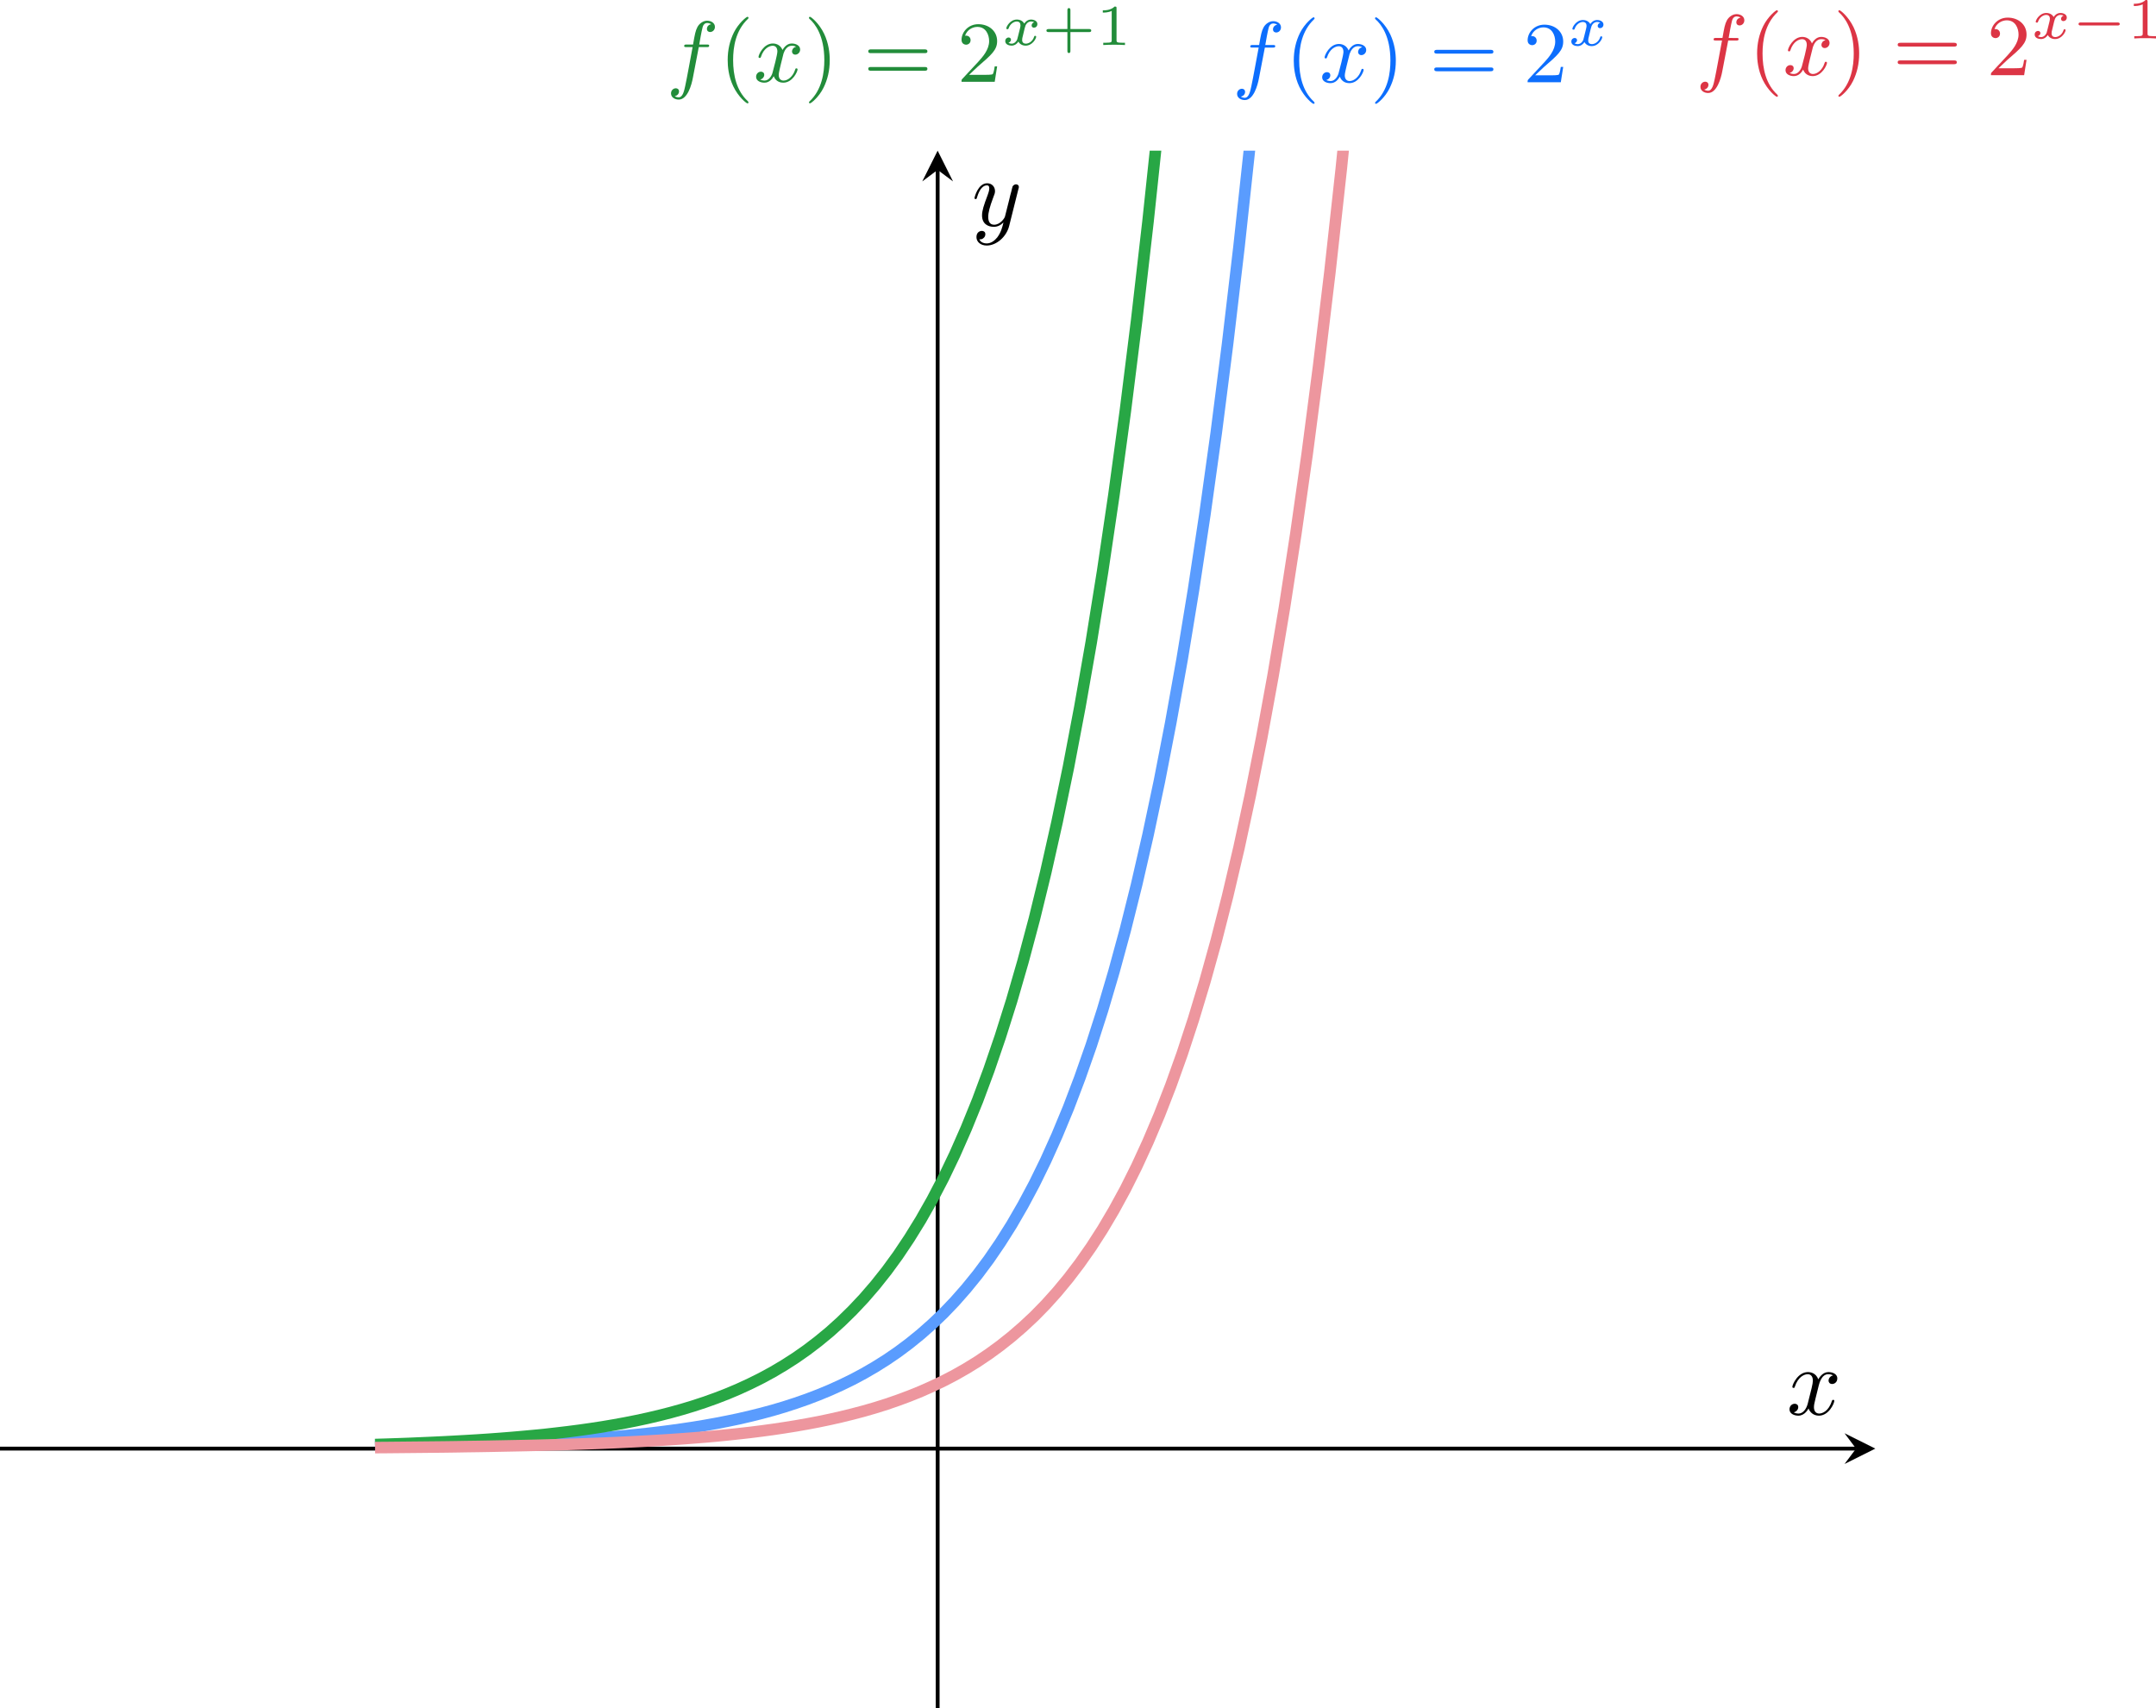 <?xml version="1.0" encoding="UTF-8" standalone="no"?>
<svg
   width="223.354pt"
   height="177.006pt"
   viewBox="0 0 223.354 177.006"
   version="1.2"
   id="svg1008"
   sodipodi:docname="exponential_hor_shift.svg"
   inkscape:version="1.1 (c4e8f9e, 2021-05-24)"
   xmlns:inkscape="http://www.inkscape.org/namespaces/inkscape"
   xmlns:sodipodi="http://sodipodi.sourceforge.net/DTD/sodipodi-0.dtd"
   xmlns:xlink="http://www.w3.org/1999/xlink"
   xmlns="http://www.w3.org/2000/svg"
   xmlns:svg="http://www.w3.org/2000/svg">
  <sodipodi:namedview
     id="namedview1010"
     pagecolor="#ffffff"
     bordercolor="#666666"
     borderopacity="1.0"
     inkscape:pageshadow="2"
     inkscape:pageopacity="0.0"
     inkscape:pagecheckerboard="0"
     inkscape:document-units="pt"
     showgrid="false"
     inkscape:zoom="1.7076326"
     inkscape:cx="90.476139"
     inkscape:cy="128.54053"
     inkscape:window-width="1440"
     inkscape:window-height="847"
     inkscape:window-x="2176"
     inkscape:window-y="76"
     inkscape:window-maximized="0"
     inkscape:current-layer="svg1008" />
  <defs
     id="defs883">
    <g
       id="g878">
      <symbol
         overflow="visible"
         id="glyph0-0">
        <path
           style="stroke:none"
           d=""
           id="path824" />
      </symbol>
      <symbol
         overflow="visible"
         id="glyph0-1">
        <path
           style="stroke:none"
           d="M 3.359,-3.594 H 4.156 c 0.188,0 0.281,0 0.281,-0.156 0,-0.109 -0.094,-0.109 -0.266,-0.109 H 3.406 C 3.5,-4.406 3.625,-5.141 3.75,-5.625 c 0.078,-0.344 0.297,-0.469 0.469,-0.469 0.062,0 0.266,0.016 0.422,0.125 -0.188,0.031 -0.438,0.188 -0.438,0.484 0,0.234 0.172,0.328 0.328,0.328 0.25,0 0.5,-0.203 0.5,-0.531 0,-0.406 -0.391,-0.641 -0.812,-0.641 -0.406,0 -0.812,0.297 -1,0.656 -0.203,0.391 -0.266,0.734 -0.453,1.812 H 2.125 c -0.172,0 -0.281,0 -0.281,0.156 0,0.109 0.109,0.109 0.266,0.109 H 2.719 C 2.469,-2.281 2.156,-0.5 1.953,0.438 1.844,0.938 1.703,1.609 1.281,1.609 1.141,1.609 0.953,1.562 0.875,1.484 1.094,1.453 1.312,1.266 1.312,1 c 0,-0.234 -0.172,-0.328 -0.328,-0.328 -0.25,0 -0.5,0.203 -0.5,0.531 0,0.422 0.406,0.641 0.797,0.641 0.906,0 1.328,-1.5 1.469,-2.266 z m 0,0"
           id="path827" />
      </symbol>
      <symbol
         overflow="visible"
         id="glyph0-2">
        <path
           style="stroke:none"
           d="m 4.406,-3.625 c -0.328,0.062 -0.422,0.344 -0.422,0.484 0,0.172 0.125,0.328 0.344,0.328 0.25,0 0.5,-0.219 0.5,-0.531 0,-0.422 -0.453,-0.625 -0.875,-0.625 -0.531,0 -0.844,0.484 -0.953,0.672 -0.172,-0.438 -0.562,-0.672 -1,-0.672 -0.953,0 -1.484,1.156 -1.484,1.391 0,0.078 0.062,0.109 0.125,0.109 0.078,0 0.109,-0.047 0.125,-0.109 0.281,-0.891 0.875,-1.156 1.219,-1.156 0.266,0 0.484,0.172 0.484,0.594 0,0.312 -0.375,1.75 -0.5,2.188 C 1.906,-0.688 1.625,-0.125 1.141,-0.125 c -0.188,0 -0.375,-0.062 -0.453,-0.109 C 0.922,-0.281 1.109,-0.5 1.109,-0.719 c 0,-0.234 -0.172,-0.328 -0.344,-0.328 -0.266,0 -0.5,0.219 -0.5,0.531 0,0.438 0.484,0.609 0.859,0.609 0.531,0 0.828,-0.422 0.969,-0.672 0.219,0.594 0.75,0.672 0.984,0.672 0.969,0 1.484,-1.156 1.484,-1.375 0,-0.047 -0.031,-0.109 -0.109,-0.109 -0.109,0 -0.109,0.031 -0.156,0.172 -0.203,0.641 -0.719,1.094 -1.188,1.094 -0.25,0 -0.5,-0.156 -0.5,-0.594 0,-0.203 0.125,-0.688 0.203,-1.031 0.047,-0.156 0.281,-1.125 0.297,-1.188 0.109,-0.328 0.375,-0.797 0.844,-0.797 0.156,0 0.328,0.016 0.453,0.109 z m 0,0"
           id="path830" />
      </symbol>
      <symbol
         overflow="visible"
         id="glyph1-0">
        <path
           style="stroke:none"
           d=""
           id="path833" />
      </symbol>
      <symbol
         overflow="visible"
         id="glyph1-1">
        <path
           style="stroke:none"
           d="M 3.062,2.141 C 3.062,2.094 3.031,2.062 2.984,2 1.828,0.938 1.469,-0.672 1.469,-2.25 1.469,-3.625 1.734,-5.312 3,-6.516 3.047,-6.562 3.062,-6.578 3.062,-6.625 c 0,-0.062 -0.047,-0.109 -0.109,-0.109 -0.109,0 -0.922,0.656 -1.406,1.625 C 1.125,-4.25 0.906,-3.312 0.906,-2.25 c 0,0.641 0.078,1.672 0.578,2.719 0.531,1.109 1.359,1.766 1.469,1.766 0.062,0 0.109,-0.031 0.109,-0.094 z m 0,0"
           id="path836" />
      </symbol>
      <symbol
         overflow="visible"
         id="glyph1-2">
        <path
           style="stroke:none"
           d="M 2.672,-2.25 C 2.672,-2.984 2.562,-3.969 2.094,-4.969 1.562,-6.078 0.734,-6.734 0.625,-6.734 c -0.094,0 -0.109,0.078 -0.109,0.109 0,0.047 0.016,0.062 0.078,0.125 0.531,0.469 1.516,1.688 1.516,4.25 0,1.281 -0.234,3.062 -1.531,4.281 -0.016,0.016 -0.062,0.062 -0.062,0.109 0,0.016 0.016,0.094 0.109,0.094 0.109,0 0.922,-0.641 1.406,-1.625 C 2.453,-0.25 2.672,-1.172 2.672,-2.25 Z m 0,0"
           id="path839" />
      </symbol>
      <symbol
         overflow="visible"
         id="glyph1-3">
        <path
           style="stroke:none"
           d="m 6.344,-2.969 c 0.125,0 0.297,0 0.297,-0.188 0,-0.203 -0.188,-0.203 -0.328,-0.203 H 0.844 c -0.141,0 -0.328,0 -0.328,0.203 0,0.188 0.172,0.188 0.297,0.188 z M 6.312,-1.141 c 0.141,0 0.328,0 0.328,-0.203 0,-0.188 -0.172,-0.188 -0.297,-0.188 H 0.812 c -0.125,0 -0.297,0 -0.297,0.188 0,0.203 0.188,0.203 0.328,0.203 z m 0,0"
           id="path842" />
      </symbol>
      <symbol
         overflow="visible"
         id="glyph1-4">
        <path
           style="stroke:none"
           d="m 4.141,-1.594 h -0.25 C 3.875,-1.469 3.797,-0.938 3.688,-0.797 3.625,-0.719 3.016,-0.719 2.828,-0.719 H 1.234 L 2.125,-1.562 c 1.469,-1.266 2.016,-1.75 2.016,-2.656 0,-1.031 -0.844,-1.75 -1.953,-1.75 -1.031,0 -1.734,0.812 -1.734,1.625 0,0.453 0.391,0.5 0.469,0.5 0.203,0 0.469,-0.141 0.469,-0.469 0,-0.266 -0.188,-0.469 -0.469,-0.469 -0.047,0 -0.062,0 -0.109,0.016 C 1.031,-5.406 1.609,-5.688 2.094,-5.688 c 0.906,0 1.219,0.844 1.219,1.469 0,0.906 -0.688,1.656 -1.109,2.125 L 0.562,-0.328 C 0.453,-0.219 0.453,-0.203 0.453,0 h 3.438 z m 0,0"
           id="path845" />
      </symbol>
      <symbol
         overflow="visible"
         id="glyph2-0">
        <path
           style="stroke:none"
           d=""
           id="path848" />
      </symbol>
      <symbol
         overflow="visible"
         id="glyph2-1">
        <path
           style="stroke:none"
           d="m 3.375,-2.359 c -0.219,0.062 -0.266,0.234 -0.266,0.328 0,0.188 0.156,0.234 0.234,0.234 0.188,0 0.359,-0.141 0.359,-0.375 0,-0.328 -0.359,-0.469 -0.656,-0.469 -0.406,0 -0.641,0.312 -0.703,0.422 -0.078,-0.156 -0.312,-0.422 -0.766,-0.422 -0.688,0 -1.094,0.719 -1.094,0.922 0,0.031 0.031,0.078 0.109,0.078 0.094,0 0.109,-0.031 0.125,-0.078 0.156,-0.484 0.562,-0.719 0.844,-0.719 0.297,0 0.391,0.188 0.391,0.391 0,0.062 0,0.125 -0.047,0.312 -0.141,0.547 -0.266,1.094 -0.297,1.172 -0.094,0.219 -0.312,0.422 -0.562,0.422 -0.031,0 -0.203,0 -0.344,-0.094 C 0.938,-0.312 0.969,-0.5 0.969,-0.547 c 0,-0.156 -0.125,-0.234 -0.25,-0.234 -0.156,0 -0.344,0.125 -0.344,0.375 0,0.344 0.375,0.469 0.656,0.469 0.344,0 0.594,-0.234 0.703,-0.422 0.125,0.25 0.406,0.422 0.75,0.422 0.703,0 1.094,-0.734 1.094,-0.922 0,-0.016 0,-0.094 -0.109,-0.094 -0.078,0 -0.094,0.047 -0.109,0.109 C 3.188,-0.328 2.766,-0.141 2.5,-0.141 c -0.219,0 -0.375,-0.125 -0.375,-0.375 0,-0.125 0.016,-0.25 0.078,-0.453 L 2.391,-1.75 c 0.062,-0.234 0.094,-0.344 0.219,-0.484 C 2.688,-2.328 2.844,-2.438 3.031,-2.438 c 0.031,0 0.203,0 0.344,0.078 z m 0,0"
           id="path851" />
      </symbol>
      <symbol
         overflow="visible"
         id="glyph3-0">
        <path
           style="stroke:none"
           d=""
           id="path854" />
      </symbol>
      <symbol
         overflow="visible"
         id="glyph3-1">
        <path
           style="stroke:none"
           d="m 2.953,-1.344 h 1.938 c 0.078,0 0.219,0 0.219,-0.156 0,-0.156 -0.141,-0.156 -0.219,-0.156 h -1.938 v -1.938 c 0,-0.078 0,-0.234 -0.156,-0.234 -0.156,0 -0.156,0.156 -0.156,0.234 v 1.938 h -1.938 c -0.078,0 -0.234,0 -0.234,0.156 0,0.156 0.156,0.156 0.234,0.156 h 1.938 v 1.938 c 0,0.094 0,0.234 0.156,0.234 0.156,0 0.156,-0.141 0.156,-0.234 z m 0,0"
           id="path857" />
      </symbol>
      <symbol
         overflow="visible"
         id="glyph3-2">
        <path
           style="stroke:none"
           d="m 2.141,-3.797 c 0,-0.188 -0.016,-0.188 -0.203,-0.188 -0.391,0.391 -1,0.391 -1.219,0.391 v 0.234 c 0.156,0 0.562,0 0.922,-0.172 v 3.016 c 0,0.203 0,0.281 -0.625,0.281 h -0.25 V 0 c 0.328,-0.031 0.797,-0.031 1.125,-0.031 0.328,0 0.797,0 1.125,0.031 v -0.234 h -0.25 c -0.625,0 -0.625,-0.078 -0.625,-0.281 z m 0,0"
           id="path860" />
      </symbol>
      <symbol
         overflow="visible"
         id="glyph4-0">
        <path
           style="stroke:none"
           d=""
           id="path863" />
      </symbol>
      <symbol
         overflow="visible"
         id="glyph4-1">
        <path
           style="stroke:none"
           d="m 4.766,-1.344 c 0.094,0 0.25,0 0.25,-0.156 0,-0.156 -0.156,-0.156 -0.25,-0.156 H 1 c -0.109,0 -0.25,0 -0.25,0.156 0,0.156 0.141,0.156 0.25,0.156 z m 0,0"
           id="path866" />
      </symbol>
      <symbol
         overflow="visible"
         id="glyph5-0">
        <path
           style="stroke:none"
           d=""
           id="path869" />
      </symbol>
      <symbol
         overflow="visible"
         id="glyph5-1">
        <path
           style="stroke:none"
           d="M 3.328,-3.016 C 3.391,-3.266 3.625,-4.188 4.312,-4.188 c 0.047,0 0.297,0 0.5,0.125 C 4.531,-4 4.344,-3.766 4.344,-3.516 c 0,0.156 0.109,0.344 0.375,0.344 0.219,0 0.531,-0.172 0.531,-0.578 0,-0.516 -0.578,-0.656 -0.922,-0.656 -0.578,0 -0.922,0.531 -1.047,0.75 -0.25,-0.656 -0.781,-0.75 -1.078,-0.75 -1.031,0 -1.609,1.281 -1.609,1.531 0,0.109 0.109,0.109 0.125,0.109 0.078,0 0.109,-0.031 0.125,-0.109 0.344,-1.062 1,-1.312 1.344,-1.312 0.188,0 0.531,0.094 0.531,0.672 0,0.312 -0.172,0.969 -0.531,2.375 -0.156,0.609 -0.516,1.031 -0.953,1.031 -0.062,0 -0.281,0 -0.5,-0.125 0.25,-0.062 0.469,-0.266 0.469,-0.547 0,-0.266 -0.219,-0.344 -0.359,-0.344 -0.312,0 -0.547,0.25 -0.547,0.578 0,0.453 0.484,0.656 0.922,0.656 0.672,0 1.031,-0.703 1.047,-0.75 0.125,0.359 0.484,0.75 1.078,0.75 1.031,0 1.594,-1.281 1.594,-1.531 0,-0.109 -0.078,-0.109 -0.109,-0.109 -0.094,0 -0.109,0.047 -0.141,0.109 -0.328,1.078 -1,1.312 -1.312,1.312 -0.391,0 -0.547,-0.312 -0.547,-0.656 0,-0.219 0.047,-0.438 0.156,-0.875 z m 0,0"
           id="path872" />
      </symbol>
      <symbol
         overflow="visible"
         id="glyph5-2">
        <path
           style="stroke:none"
           d="m 4.844,-3.797 c 0.047,-0.141 0.047,-0.156 0.047,-0.234 0,-0.172 -0.141,-0.266 -0.297,-0.266 -0.094,0 -0.25,0.062 -0.344,0.203 -0.016,0.062 -0.109,0.359 -0.141,0.547 -0.078,0.25 -0.141,0.531 -0.203,0.797 l -0.453,1.797 c -0.031,0.141 -0.469,0.844 -1.125,0.844 -0.5,0 -0.609,-0.438 -0.609,-0.812 C 1.719,-1.375 1.891,-2 2.219,-2.875 2.375,-3.281 2.422,-3.391 2.422,-3.594 c 0,-0.438 -0.312,-0.812 -0.812,-0.812 -0.953,0 -1.312,1.453 -1.312,1.531 0,0.109 0.094,0.109 0.109,0.109 0.109,0 0.109,-0.031 0.156,-0.188 0.281,-0.938 0.672,-1.234 1.016,-1.234 0.078,0 0.25,0 0.25,0.312 0,0.25 -0.109,0.516 -0.172,0.703 -0.406,1.062 -0.578,1.625 -0.578,2.094 0,0.891 0.625,1.188 1.219,1.188 0.391,0 0.719,-0.172 1,-0.453 -0.125,0.516 -0.25,1.016 -0.641,1.547 -0.266,0.328 -0.641,0.625 -1.094,0.625 -0.141,0 -0.594,-0.031 -0.766,-0.422 0.156,0 0.297,0 0.422,-0.125 C 1.328,1.203 1.422,1.062 1.422,0.875 1.422,0.562 1.156,0.531 1.062,0.531 0.828,0.531 0.5,0.688 0.5,1.172 c 0,0.5 0.438,0.875 1.062,0.875 1.016,0 2.047,-0.906 2.328,-2.031 z m 0,0"
           id="path875" />
      </symbol>
    </g>
    <clipPath
       id="clip1">
      <path
         d="M 97,17.492 H 249 V 169 H 97 Z m 0,0"
         id="path880" />
    </clipPath>
  </defs>
  <g
     id="g1517"
     transform="translate(-75.914,-1.881)">
    <g
       style="fill:#228c3a;fill-opacity:1"
       id="g887"
       transform="translate(127.369,-72.03)">
      <use
         xlink:href="#glyph0-1"
         x="17.577"
         y="82.386"
         id="use885"
         width="100%"
         height="100%"
         style="fill:#228c3a" />
    </g>
    <g
       style="fill:#228c3a;fill-opacity:1"
       id="g891"
       transform="translate(127.369,-72.03)">
      <use
         xlink:href="#glyph1-1"
         x="23.025"
         y="82.386"
         id="use889"
         width="100%"
         height="100%"
         style="fill:#228c3a" />
    </g>
    <g
       style="fill:#228c3a;fill-opacity:1"
       id="g895"
       transform="translate(127.369,-72.03)">
      <use
         xlink:href="#glyph0-2"
         x="26.609"
         y="82.386"
         id="use893"
         width="100%"
         height="100%"
         style="fill:#228c3a" />
    </g>
    <g
       style="fill:#228c3a;fill-opacity:1"
       id="g899"
       transform="translate(127.369,-72.03)">
      <use
         xlink:href="#glyph1-2"
         x="31.832"
         y="82.386"
         id="use897"
         width="100%"
         height="100%"
         style="fill:#228c3a" />
    </g>
    <g
       style="fill:#228c3a;fill-opacity:1"
       id="g903"
       transform="translate(127.369,-72.03)">
      <use
         xlink:href="#glyph1-3"
         x="37.98"
         y="82.386"
         id="use901"
         width="100%"
         height="100%"
         style="fill:#228c3a" />
    </g>
    <g
       style="fill:#228c3a;fill-opacity:1"
       id="g907"
       transform="translate(127.369,-72.03)">
      <use
         xlink:href="#glyph1-4"
         x="47.703"
         y="82.386"
         id="use905"
         width="100%"
         height="100%"
         style="fill:#228c3a" />
    </g>
    <g
       style="fill:#228c3a;fill-opacity:1"
       id="g911"
       transform="translate(127.369,-72.03)">
      <use
         xlink:href="#glyph2-1"
         x="52.311"
         y="78.577"
         id="use909"
         width="100%"
         height="100%"
         style="fill:#228c3a" />
    </g>
    <g
       style="fill:#228c3a;fill-opacity:1"
       id="g917"
       transform="translate(127.369,-72.03)">
      <use
         xlink:href="#glyph3-1"
         x="56.483"
         y="78.577"
         id="use913"
         width="100%"
         height="100%"
         style="fill:#228c3a" />
      <use
         xlink:href="#glyph3-2"
         x="62.073"
         y="78.577"
         id="use915"
         width="100%"
         height="100%"
         style="fill:#228c3a" />
    </g>
    <g
       style="fill:#0d6efd;fill-opacity:1"
       id="g921"
       transform="translate(181.391,-91.355)">
      <use
         xlink:href="#glyph0-1"
         x="22.198"
         y="101.76"
         id="use919"
         width="100%"
         height="100%"
         style="fill:#0d6efd" />
    </g>
    <g
       style="fill:#0d6efd;fill-opacity:1"
       id="g925"
       transform="translate(181.391,-91.355)">
      <use
         xlink:href="#glyph1-1"
         x="27.647"
         y="101.76"
         id="use923"
         width="100%"
         height="100%"
         style="fill:#0d6efd" />
    </g>
    <g
       style="fill:#0d6efd;fill-opacity:1"
       id="g929"
       transform="translate(181.391,-91.355)">
      <use
         xlink:href="#glyph0-2"
         x="31.23"
         y="101.76"
         id="use927"
         width="100%"
         height="100%"
         style="fill:#0d6efd" />
    </g>
    <g
       style="fill:#0d6efd;fill-opacity:1"
       id="g933"
       transform="translate(181.391,-91.355)">
      <use
         xlink:href="#glyph1-2"
         x="36.454"
         y="101.76"
         id="use931"
         width="100%"
         height="100%"
         style="fill:#0d6efd" />
    </g>
    <g
       style="fill:#0d6efd;fill-opacity:1"
       id="g937"
       transform="translate(181.391,-91.355)">
      <use
         xlink:href="#glyph1-3"
         x="42.593"
         y="101.76"
         id="use935"
         width="100%"
         height="100%"
         style="fill:#0d6efd" />
    </g>
    <g
       style="fill:#0d6efd;fill-opacity:1"
       id="g941"
       transform="translate(181.391,-91.355)">
      <use
         xlink:href="#glyph1-4"
         x="52.325"
         y="101.76"
         id="use939"
         width="100%"
         height="100%"
         style="fill:#0d6efd" />
    </g>
    <g
       style="fill:#0d6efd;fill-opacity:1"
       id="g945"
       transform="translate(181.391,-91.355)">
      <use
         xlink:href="#glyph2-1"
         x="56.932"
         y="97.951"
         id="use943"
         width="100%"
         height="100%"
         style="fill:#0d6efd" />
    </g>
    <g
       style="fill:#dc3545;fill-opacity:1"
       id="g949"
       transform="translate(234.096,-106.727)">
      <use
         xlink:href="#glyph0-1"
         x="17.494"
         y="116.401"
         id="use947"
         width="100%"
         height="100%"
         style="fill:#dc3545" />
    </g>
    <g
       style="fill:#dc3545;fill-opacity:1"
       id="g953"
       transform="translate(234.096,-106.727)">
      <use
         xlink:href="#glyph1-1"
         x="22.942"
         y="116.401"
         id="use951"
         width="100%"
         height="100%"
         style="fill:#dc3545" />
    </g>
    <g
       style="fill:#dc3545;fill-opacity:1"
       id="g957"
       transform="translate(234.096,-106.727)">
      <use
         xlink:href="#glyph0-2"
         x="26.526"
         y="116.401"
         id="use955"
         width="100%"
         height="100%"
         style="fill:#dc3545" />
    </g>
    <g
       style="fill:#dc3545;fill-opacity:1"
       id="g961"
       transform="translate(234.096,-106.727)">
      <use
         xlink:href="#glyph1-2"
         x="31.749"
         y="116.401"
         id="use959"
         width="100%"
         height="100%"
         style="fill:#dc3545" />
    </g>
    <g
       style="fill:#dc3545;fill-opacity:1"
       id="g965"
       transform="translate(234.096,-106.727)">
      <use
         xlink:href="#glyph1-3"
         x="37.897"
         y="116.401"
         id="use963"
         width="100%"
         height="100%"
         style="fill:#dc3545" />
    </g>
    <g
       style="fill:#dc3545;fill-opacity:1"
       id="g969"
       transform="translate(234.096,-106.727)">
      <use
         xlink:href="#glyph1-4"
         x="47.62"
         y="116.401"
         id="use967"
         width="100%"
         height="100%"
         style="fill:#dc3545" />
    </g>
    <g
       style="fill:#dc3545;fill-opacity:1"
       id="g973"
       transform="translate(234.096,-106.727)">
      <use
         xlink:href="#glyph2-1"
         x="52.228"
         y="112.592"
         id="use971"
         width="100%"
         height="100%"
         style="fill:#dc3545" />
    </g>
    <g
       style="fill:#dc3545;fill-opacity:1"
       id="g977"
       transform="translate(234.096,-106.727)">
      <use
         xlink:href="#glyph4-1"
         x="56.4"
         y="112.592"
         id="use975"
         width="100%"
         height="100%"
         style="fill:#dc3545" />
    </g>
    <g
       style="fill:#dc3545;fill-opacity:1"
       id="g981"
       transform="translate(234.096,-106.727)">
      <use
         xlink:href="#glyph3-2"
         x="62.156"
         y="112.592"
         id="use979"
         width="100%"
         height="100%"
         style="fill:#dc3545" />
    </g>
    <path
       style="fill:none;stroke:#000000;stroke-width:0.399;stroke-linecap:butt;stroke-linejoin:miter;stroke-miterlimit:10;stroke-opacity:1"
       d="M 75.914,151.988 H 268.195"
       id="path983" />
    <path
       style="fill:#000000;fill-opacity:1;fill-rule:nonzero;stroke:none"
       d="M 270.188,151.988 267,150.395 268.195,151.988 267,153.582"
       id="path985" />
    <path
       style="fill:none;stroke:#000000;stroke-width:0.399;stroke-linecap:butt;stroke-linejoin:miter;stroke-miterlimit:10;stroke-opacity:1"
       d="M 173.051,178.887 V 19.484"
       id="path987" />
    <path
       style="fill:#000000;fill-opacity:1;fill-rule:nonzero;stroke:none"
       d="m 173.051,17.492 -1.594,3.188 1.594,-1.195 1.594,1.195"
       id="path989" />
    <g
       clip-path="url(#clip1)"
       clip-rule="nonzero"
       id="g997">
      <path
         style="fill:none;stroke:#5a9cfe;stroke-width:1.196;stroke-linecap:butt;stroke-linejoin:miter;stroke-miterlimit:10;stroke-opacity:1"
         d="m 38.854,27.111 1.18,0.016 1.176,0.023 1.176,0.02 1.18,0.023 1.176,0.027 1.18,0.027 2.352,0.062 1.18,0.039 1.176,0.039 1.176,0.043 1.18,0.043 1.176,0.051 1.18,0.055 2.352,0.125 1.18,0.07 1.176,0.078 1.18,0.082 1.176,0.094 1.176,0.098 1.18,0.109 1.176,0.117 1.176,0.125 1.18,0.137 1.176,0.152 1.18,0.164 1.176,0.176 1.176,0.195 1.18,0.211 1.176,0.23 1.18,0.246 1.176,0.273 1.176,0.293 1.18,0.32 1.176,0.348 1.18,0.383 1.176,0.41 1.176,0.449 1.18,0.488 1.176,0.531 1.176,0.574 1.18,0.629 1.176,0.684 1.18,0.742 1.176,0.805 1.176,0.879 1.18,0.957 1.176,1.039 1.18,1.125 1.176,1.23 1.176,1.336 1.18,1.453 1.176,1.578 1.176,1.719 1.18,1.871 1.176,2.035 1.18,2.211 1.176,2.406 1.176,2.617 1.18,2.844 1.176,3.098 1.18,3.363 1.176,3.66 1.176,3.984 1.18,4.332 1.176,4.707 1.176,5.125 1.18,5.574 1.176,6.059 1.18,6.59 1.176,7.172 1.176,7.797 1.18,8.48 1.176,9.223 1.18,10.035 1.176,10.914 1.176,11.863 1.18,12.906 1.176,14.039 1.176,15.27 1.18,16.605 1.176,18.059 1.18,19.645 1.176,21.359 1.176,23.238 1.18,25.273 1.176,27.488 1.18,29.898 1.176,32.52 1.176,35.359 1.18,38.473 1.176,41.82 1.18,45.504 1.176,49.488 1.176,53.824 1.18,58.551 1.176,63.664 1.176,69.258"
         transform="matrix(1,0,0,-1,75.916,178.888)"
         id="path991" />
      <path
         style="fill:none;stroke:#28a745;stroke-width:1.196;stroke-linecap:butt;stroke-linejoin:miter;stroke-miterlimit:10;stroke-opacity:1"
         d="m 38.854,27.322 1.18,0.035 1.176,0.039 1.176,0.043 1.18,0.051 1.176,0.051 1.18,0.055 1.176,0.062 1.176,0.066 1.18,0.07 1.176,0.078 1.176,0.086 1.18,0.094 1.176,0.102 1.18,0.109 1.176,0.117 1.176,0.133 1.18,0.141 1.176,0.152 1.18,0.168 1.176,0.18 1.176,0.199 1.18,0.215 1.176,0.234 1.176,0.254 1.18,0.277 1.176,0.301 1.18,0.328 1.176,0.355 1.176,0.387 1.18,0.422 1.176,0.457 1.18,0.5 1.176,0.543 1.176,0.586 1.18,0.641 1.176,0.699 1.18,0.758 1.176,0.824 1.176,0.898 1.18,0.973 1.176,1.062 1.176,1.152 1.18,1.254 1.176,1.363 1.18,1.484 1.176,1.613 1.176,1.758 1.18,1.91 1.176,2.074 1.18,2.262 1.176,2.457 1.176,2.672 1.18,2.902 1.176,3.164 1.176,3.438 1.18,3.738 1.176,4.066 1.18,4.422 1.176,4.812 1.176,5.23 1.18,5.691 1.176,6.191 1.18,6.73 1.176,7.324 1.176,7.961 1.18,8.664 1.176,9.418 1.176,10.246 1.18,11.145 1.176,12.121 1.18,13.18 1.176,14.336 1.176,15.598 1.18,16.957 1.176,18.441 1.18,20.062 1.176,21.82 1.176,23.73 1.18,25.816 1.176,28.07 1.176,30.531 1.18,33.215 1.176,36.109 1.18,39.285 1.176,42.723 1.176,46.477 1.18,50.543 1.176,54.965 1.18,59.789 1.176,65.043 1.176,70.703 1.18,76.918 1.176,83.668 1.18,91 1.176,98.969 1.176,107.633 1.18,117.133 1.176,127.277 1.176,138.492"
         transform="matrix(1,0,0,-1,75.916,178.888)"
         id="path993" />
      <path
         style="fill:none;stroke:#ed969e;stroke-width:1.196;stroke-linecap:butt;stroke-linejoin:miter;stroke-miterlimit:10;stroke-opacity:1"
         d="m 38.854,27.005 1.18,0.008 2.352,0.023 1.18,0.012 1.176,0.012 1.18,0.012 1.176,0.016 1.176,0.02 1.18,0.016 1.176,0.02 1.176,0.023 1.18,0.023 1.176,0.023 1.18,0.027 2.352,0.062 1.18,0.035 1.176,0.039 1.18,0.043 1.176,0.043 1.176,0.051 1.18,0.055 1.176,0.059 1.176,0.062 1.18,0.07 1.176,0.074 1.18,0.082 1.176,0.09 1.176,0.094 1.18,0.105 1.176,0.117 1.18,0.125 1.176,0.133 1.176,0.148 1.18,0.16 1.176,0.176 1.18,0.188 1.176,0.207 1.176,0.223 1.18,0.246 1.176,0.266 1.176,0.289 1.18,0.312 1.176,0.34 1.18,0.371 1.176,0.406 1.176,0.438 1.18,0.477 1.176,0.523 1.18,0.562 1.176,0.613 1.176,0.668 1.18,0.727 1.176,0.793 1.176,0.859 1.18,0.938 1.176,1.016 1.18,1.102 1.176,1.203 1.176,1.309 1.18,1.426 1.176,1.547 1.18,1.684 1.176,1.828 1.176,1.992 1.18,2.164 1.176,2.355 1.176,2.562 1.18,2.789 1.176,3.027 1.18,3.297 1.176,3.586 1.176,3.898 1.18,4.242 1.176,4.609 1.18,5.02 1.176,5.453 1.176,5.938 1.18,6.453 1.176,7.02 1.176,7.633 1.18,8.305 1.176,9.031 1.18,9.824 1.176,10.684 1.176,11.621 1.18,12.637 1.176,13.742 1.18,14.953 1.176,16.258 1.176,17.684 1.18,19.234 1.176,20.926 1.18,22.75 1.176,24.738 1.176,26.914 1.18,29.277 1.176,31.836 1.176,34.633"
         transform="matrix(1,0,0,-1,75.916,178.888)"
         id="path995" />
    </g>
    <g
       style="fill:#000000;fill-opacity:1"
       id="g1001">
      <use
         xlink:href="#glyph5-1"
         x="261.002"
         y="148.465"
         id="use999"
         width="100%"
         height="100%" />
    </g>
    <g
       style="fill:#000000;fill-opacity:1"
       id="g1005">
      <use
         xlink:href="#glyph5-2"
         x="176.571"
         y="25.277"
         id="use1003"
         width="100%"
         height="100%" />
    </g>
  </g>
</svg>
